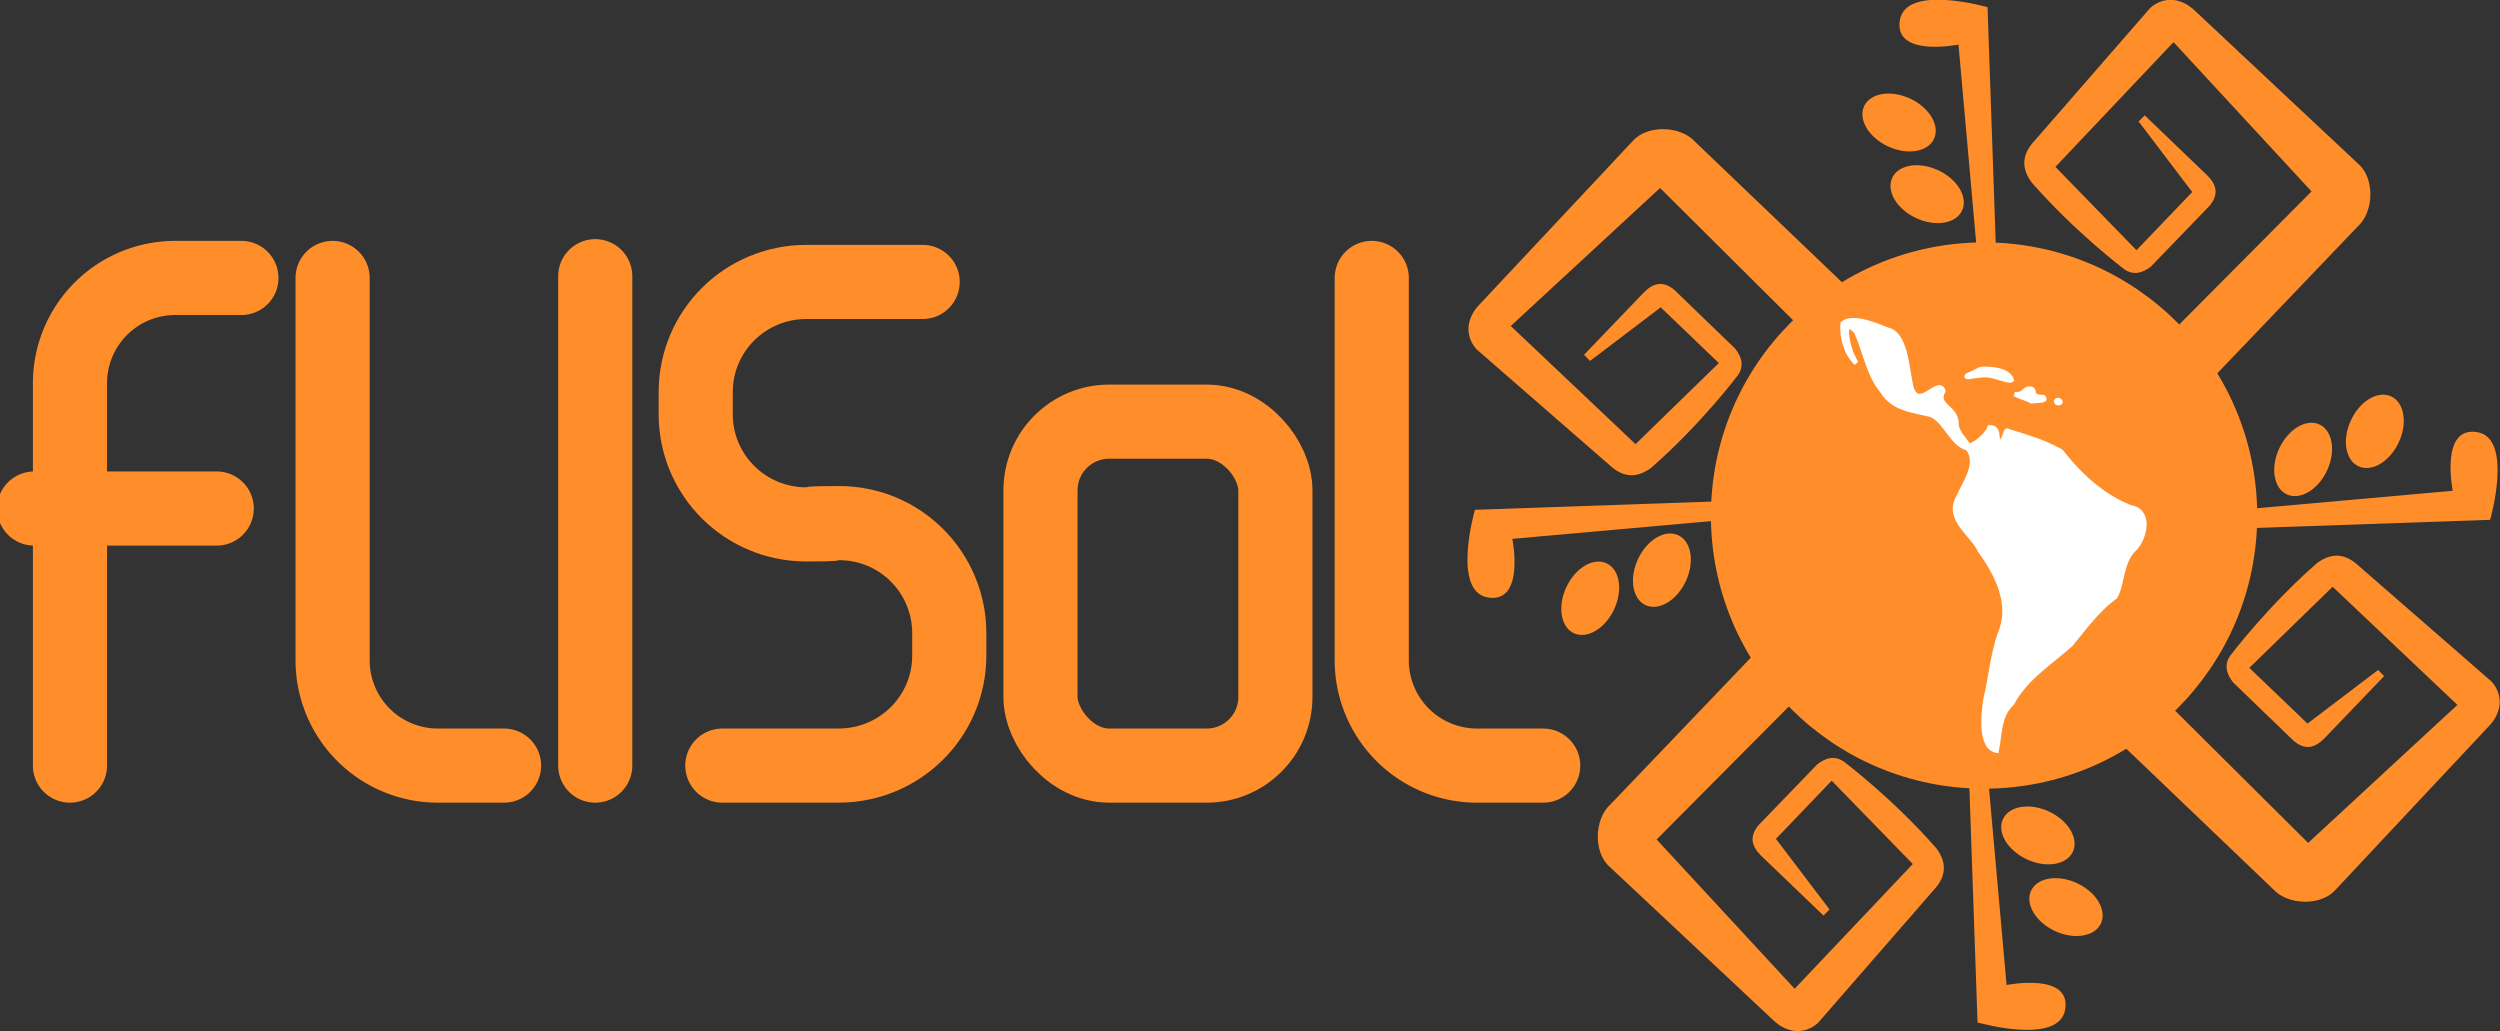 <svg xmlns="http://www.w3.org/2000/svg" width="733.58" height="302.629" viewBox="0 0 687.731 283.715" id="svg8019"><rect x="0" y="0" width="687.731" height="283.715" fill="#333333" stroke="none"/><g id="layer1"><g id="g9132" transform="translate(-210.934 -227.44) scale(2.735)"><g id="g7145" transform="matrix(.466 0 0 .466 403.983 -386.153)" stroke="#ff8e2a" fill="none" stroke-width="16" stroke-linecap="round" stroke-linejoin="round"><g id="g7147"><path id="path7149" d="M-684.314 924.905V842.42a22.72 22.72 0 0 1 22.77-22.77h14.233" color="#000" overflow="visible" transform="translate(-2 247.45)"/><path id="path7151" d="M-692.043 869.42h39.41" transform="translate(-2 247.45)"/></g><path d="M-572.936 1066.722v105.634" id="path7153" color="#000" overflow="visible"/><path id="path7156" d="M-545.506 1172.356h25.072c13.248 0 23.914-10.61 23.914-23.79v-4.758c0-13.18-10.666-23.872-23.914-23.79-15.004.094 8.102.187-6.903.28-13.248 0-23.914-10.61-23.914-23.79v-4.757c0-13.18 10.666-23.79 23.914-23.79h25.072" color="#000" overflow="visible"/><rect id="rect7158" width="50.704" height="74.239" x="-476.834" y="1098.117" ry="14.828" color="#000" overflow="visible"/><path id="path7160" d="M-629.625 1067.099v82.486a22.72 22.72 0 0 0 22.77 22.771h14.233" color="#000" overflow="visible"/><path d="M-405.333 1067.099v82.486a22.72 22.72 0 0 0 22.77 22.771h14.233" id="path7162" color="#000" overflow="visible"/></g><g id="g7164" fill="#ff8e2a" color="#000" stroke-width="2.591"><path id="path7166" d="M-190.885 549.558l52.069 51.756 30.52-28.21-25.505-24.151-17.032 16.577 11.892 11.398 14.43-10.96 1.24 1.247-12.284 12.798c-1.843 1.847-3.857 2.448-6.231.426l-12.368-11.94c-1.48-1.855-1.807-3.676-.582-5.452 0 0 7.485-9.965 17.762-18.956 3.204-2.347 5.99-1.766 8.518.603l27.18 23.668c2.509 2.877 1.973 6.48-.65 9.164l-31.258 33.346c-2.954 3.423-9.812 3.205-12.789-.103l-54.505-52.126z" overflow="visible" transform="translate(377.577 -127.908) scale(.492)"/><path d="M-219.233 519.19l-52.069-51.756-30.52 28.21 25.506 24.151 17.031-16.577-11.892-11.398-14.43 10.96-1.239-1.247 12.283-12.798c1.843-1.847 3.857-2.448 6.232-.426l12.367 11.94c1.48 1.855 1.807 3.676.582 5.452 0 0-7.484 9.965-17.762 18.955-3.204 2.348-5.989 1.767-8.518-.602l-27.18-23.669c-2.509-2.876-1.972-6.479.65-9.163l31.258-33.346c2.954-3.424 9.812-3.205 12.789.103l54.505 52.126z" id="path7168" overflow="visible" transform="translate(377.577 -127.908) scale(.492)"/><path d="M-189.874 520.2l51.755-52.069-28.21-30.52-24.151 25.505 16.577 17.032 11.398-11.892-10.96-14.43 1.247-1.24 12.798 12.284c1.847 1.843 2.448 3.857.426 6.231l-11.94 12.368c-1.855 1.48-3.676 1.807-5.452.582 0 0-9.965-7.485-18.955-17.762-2.347-3.204-1.767-5.99.602-8.518l23.669-27.18c2.876-2.509 6.479-1.973 9.163.65l33.346 31.258c3.424 2.954 3.205 9.812-.103 12.789l-52.126 54.505z" id="path7171" overflow="visible" transform="translate(377.577 -127.908) scale(.492)"/><path id="path7174" d="M-220.243 548.548L-272 600.617l28.21 30.52 24.151-25.506-16.577-17.031-11.398 11.892 10.96 14.43-1.247 1.239-12.798-12.283c-1.847-1.843-2.448-3.857-.426-6.232l11.94-12.367c1.855-1.48 3.676-1.807 5.452-.582 0 0 9.965 7.485 18.956 17.762 2.347 3.204 1.766 5.989-.603 8.518l-23.668 27.18c-2.877 2.509-6.48 1.973-9.164-.65l-33.346-31.258c-3.423-2.954-3.204-9.812.103-12.789l52.126-54.505z" overflow="visible" transform="translate(377.577 -127.908) scale(.492)"/><g transform="scale(.552) rotate(13.32 1154.463 3454.679)" id="g7176"><path id="path7178" d="M-212.374 517.75l15.319 45.991s10.853-5.007 11.417 1.796c.563 6.804-14.998 6.053-14.998 6.053l-14.636-53.474z" overflow="visible"/><ellipse ry="7.029" rx="4.8" cy="505.676" cx="-148.457" transform="rotate(-78.178 -154.516 551.147)" id="path7180" overflow="visible"/><ellipse ry="7.029" rx="4.8" cy="505.676" cx="-148.457" id="path7182" transform="rotate(-78.178 -143.426 551.994)" overflow="visible"/><path d="M-229.744 444.998l-15.318-45.991s-10.854 5.007-11.417-1.796c-.564-6.804 14.998-6.053 14.998-6.053l14.635 53.474z" id="path7184" overflow="visible"/><ellipse ry="7.029" rx="4.8" cy="505.676" cx="-148.457" id="path7186" transform="rotate(101.822 -164.378 427.317)" overflow="visible"/><ellipse ry="7.029" rx="4.8" cy="505.676" cx="-148.457" transform="rotate(101.822 -163.69 418.308)" id="path7188" overflow="visible"/><path d="M-184.683 472.689l45.991-15.318s-5.007-10.854 1.796-11.418c6.804-.563 6.053 14.999 6.053 14.999l-53.474 14.635z" id="path7190" overflow="visible"/><ellipse ry="7.029" rx="4.8" cy="505.676" cx="-148.457" id="path7192" transform="rotate(-168.178 -159.958 482.822)" overflow="visible"/><ellipse ry="7.029" rx="4.8" cy="505.676" cx="-148.457" transform="rotate(-168.178 -154.607 478.23)" id="path7194" overflow="visible"/><path id="path7196" d="M-257.435 490.06l-45.991 15.317s5.007 10.854-1.796 11.417c-6.804.564-6.053-14.998-6.053-14.998l53.474-14.635z" overflow="visible"/><ellipse ry="7.029" rx="4.8" cy="505.676" cx="-148.457" transform="rotate(11.822 -207.074 -108.79)" id="path7198" overflow="visible"/><ellipse ry="7.029" rx="4.8" cy="505.676" cx="-148.457" id="path7200" transform="rotate(11.822 -251.42 -160.475)" overflow="visible"/></g></g><circle r="26.077" cy="135.013" cx="276.685" id="path7202" color="#000" overflow="visible" fill="#ff8e2a" stroke="#ff8e2a" stroke-width="2.793"/><path d="M263.429 115.372c-.374.016-.703.109-.953.314-.14 1.344.334 3.068 1.36 4.01-.089-.114-.195-.322-.343-.664-.455-.774-1.274-4.207.306-2.55.926 1.944 1.227 4.318 2.665 6.042 1.096 1.8 3.177 1.916 4.932 2.366 1.524.74 2.014 2.928 3.656 3.364 1.168 1.519-.298 3.42-.935 4.888-1.278 2.264 1.345 3.639 2.175 5.415 1.68 2.319 3.273 5.39 2.008 8.307-.748 2.111-.929 4.443-1.462 6.644-.237 1.561-.574 4.841 1.11 5.147.338-1.688.204-3.505 1.564-4.777 1.338-2.545 3.944-4.133 5.923-5.933.913-1.084 2.681-3.546 4.433-4.75.776-1.314.544-3.548 1.97-4.85 1.094-1.157 1.637-3.84-.462-4.159-2.797-1.115-5.098-3.232-6.96-5.627-2.014-1.086-3.28-1.382-5.428-2.074-.131-.042-.31 1.129-.703 1.125-.535-.005.124-1.498-1.04-1.454-.195.642-1.308 1.657-2.073 1.876-.295-.482-1.344-1.493-1.268-2.31-.035-1.647-2.137-1.687-1.332-3.253-.481-1.38-2.413 2.026-3.202-.305-.467-2.024-.548-5.455-2.415-5.84-.9-.356-2.406-.997-3.526-.952zm11.559 5.691c.185.058 1.01-.194 1.92-.18.857.015 2.288.72 2.547.495-.404-1.34-3.254-1.093-3.2-1.087-.431.362-1.575.657-1.267.772zm9.382 2.547c-.071.126-.433.157-.434-.1.143-.25.42-.036.434.1zm-1.722-.497c-1.618-.05-.554-.874-1.413-.855-.602.012-.432.645-1.476.548.96.452 1.025.34 1.694.698.949-.056 1.531-.043 1.196-.39z" id="path7204" font-size="12" fill="#fff" stroke="#fff" stroke-width=".466"/></g></g></svg>